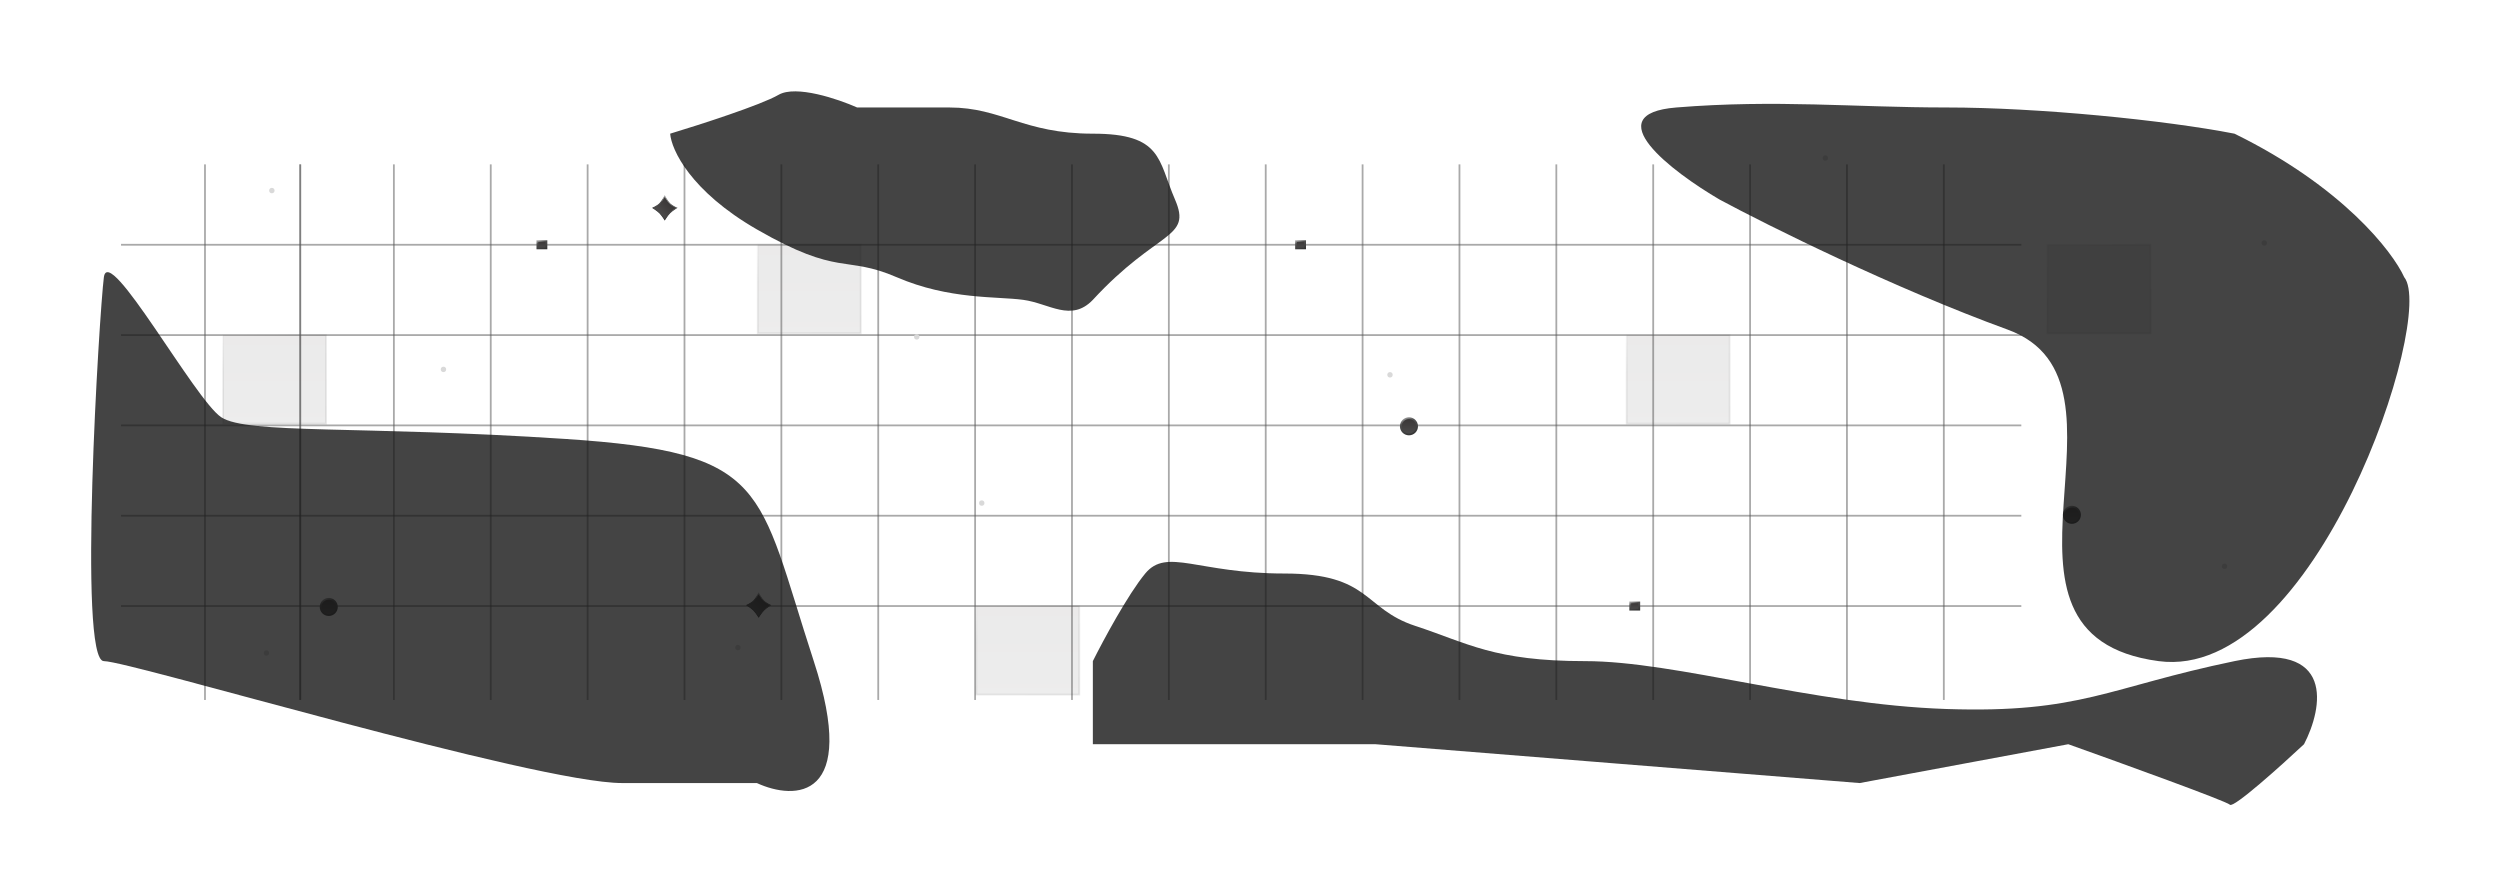 <svg width="1384" height="496" viewBox="0 0 1384 496" fill="none" xmlns="http://www.w3.org/2000/svg">
<path d="M113.478 91V387.5" stroke="#555555" stroke-opacity="0.5"/>
<path d="M166.212 91V387.5" stroke="#555555" stroke-opacity="0.5"/>
<path d="M166.212 91V387.5" stroke="#555555" stroke-opacity="0.5"/>
<path d="M218.052 91V387.5" stroke="#555555" stroke-opacity="0.5"/>
<path d="M271.68 91V387.5" stroke="#555555" stroke-opacity="0.5"/>
<path d="M325.308 91V387.5" stroke="#555555" stroke-opacity="0.5"/>
<path d="M378.936 91V387.5" stroke="#555555" stroke-opacity="0.5"/>
<path d="M432.563 91V387.5" stroke="#555555" stroke-opacity="0.5"/>
<path d="M486.191 91V387.5" stroke="#555555" stroke-opacity="0.5"/>
<path d="M539.819 91V387.5" stroke="#555555" stroke-opacity="0.5"/>
<path d="M593.446 91V387.5" stroke="#555555" stroke-opacity="0.5"/>
<path d="M647.074 91V387.5" stroke="#555555" stroke-opacity="0.5"/>
<path d="M700.702 91V387.5" stroke="#555555" stroke-opacity="0.5"/>
<path d="M754.33 91V387.5" stroke="#555555" stroke-opacity="0.5"/>
<path d="M807.958 91V387.5" stroke="#555555" stroke-opacity="0.5"/>
<path d="M861.586 91V387.5" stroke="#555555" stroke-opacity="0.5"/>
<path d="M915.214 91V387.5" stroke="#555555" stroke-opacity="0.5"/>
<path d="M968.842 91V387.5" stroke="#555555" stroke-opacity="0.5"/>
<path d="M1022.47 91V387.5" stroke="#555555" stroke-opacity="0.5"/>
<path d="M1076.1 91V387.5" stroke="#555555" stroke-opacity="0.5"/>
<path d="M67 135.5H1119" stroke="#555555" stroke-opacity="0.5"/>
<path d="M67 185.5H1119" stroke="#555555" stroke-opacity="0.5"/>
<path d="M67 235.5H1119" stroke="#555555" stroke-opacity="0.5"/>
<path d="M67 285.5H1119" stroke="#555555" stroke-opacity="0.5"/>
<path d="M67 335.5H1119" stroke="#555555" stroke-opacity="0.5"/>
<path d="M420 341.596C419.98 341.564 419.959 341.531 419.937 341.495C419.762 341.22 419.515 340.838 419.224 340.412C418.645 339.565 417.885 338.531 417.177 337.823C416.469 337.115 415.435 336.355 414.588 335.776C414.162 335.485 413.78 335.238 413.505 335.063C413.49 335.054 413.476 335.045 413.462 335.037C413.467 335.035 413.471 335.033 413.476 335.031C413.753 334.902 414.137 334.717 414.565 334.488C415.415 334.033 416.459 333.394 417.177 332.677C417.891 331.962 418.655 330.795 419.233 329.825C419.523 329.336 419.771 328.891 419.945 328.568C419.964 328.533 419.983 328.499 420 328.466C420.017 328.499 420.036 328.533 420.055 328.568C420.229 328.891 420.477 329.336 420.767 329.825C421.345 330.795 422.109 331.962 422.823 332.677C423.541 333.394 424.585 334.033 425.435 334.488C425.863 334.717 426.247 334.902 426.524 335.031C426.529 335.033 426.533 335.035 426.538 335.037C426.524 335.045 426.51 335.054 426.495 335.063C426.22 335.238 425.838 335.485 425.412 335.776C424.565 336.355 423.531 337.115 422.823 337.823C422.115 338.531 421.355 339.565 420.776 340.412C420.485 340.838 420.238 341.22 420.063 341.495C420.041 341.531 420.02 341.564 420 341.596Z" fill="url(#paint0_linear_1052_2855)" stroke="url(#paint1_linear_1052_2855)" stroke-width="0.5"/>
<rect opacity="0.1" x="123.5" y="185.5" width="57" height="49" fill="url(#paint2_linear_1052_2855)" stroke="url(#paint3_linear_1052_2855)"/>
<rect opacity="0.1" x="900.5" y="185.5" width="57" height="49" fill="url(#paint4_linear_1052_2855)" stroke="url(#paint5_linear_1052_2855)"/>
<rect opacity="0.1" x="540.5" y="335.5" width="57" height="49" fill="url(#paint6_linear_1052_2855)" stroke="url(#paint7_linear_1052_2855)"/>
<rect x="717.5" y="133.5" width="5" height="4" fill="url(#paint8_linear_1052_2855)" stroke="url(#paint9_linear_1052_2855)"/>
<rect x="297.5" y="133.5" width="5" height="4" fill="url(#paint10_linear_1052_2855)" stroke="url(#paint11_linear_1052_2855)"/>
<rect x="902.5" y="333.5" width="5" height="4" fill="url(#paint12_linear_1052_2855)" stroke="url(#paint13_linear_1052_2855)"/>
<rect opacity="0.1" x="419.5" y="135.5" width="57" height="49" fill="url(#paint14_linear_1052_2855)" stroke="url(#paint15_linear_1052_2855)"/>
<rect opacity="0.1" x="1133.5" y="135.5" width="57" height="49" fill="url(#paint16_linear_1052_2855)" stroke="url(#paint17_linear_1052_2855)"/>
<circle cx="182" cy="336" r="4.5" fill="url(#paint18_linear_1052_2855)" stroke="url(#paint19_linear_1052_2855)"/>
<circle cx="780" cy="236" r="4.5" fill="url(#paint20_linear_1052_2855)" stroke="url(#paint21_linear_1052_2855)"/>
<circle cx="1147" cy="285" r="4.5" fill="url(#paint22_linear_1052_2855)" stroke="url(#paint23_linear_1052_2855)"/>
<circle cx="1231.5" cy="313.5" r="1.5" fill="#D9D9D9"/>
<circle cx="1253.5" cy="134.5" r="1.5" fill="#D9D9D9"/>
<circle cx="1010.5" cy="87.5" r="1.5" fill="#D9D9D9"/>
<circle cx="769.5" cy="207.5" r="1.5" fill="#D9D9D9"/>
<circle cx="507.5" cy="186.5" r="1.5" fill="#D9D9D9"/>
<circle cx="543.5" cy="278.5" r="1.5" fill="#D9D9D9"/>
<circle cx="245.5" cy="204.5" r="1.5" fill="#D9D9D9"/>
<circle cx="408.5" cy="358.5" r="1.5" fill="#D9D9D9"/>
<circle cx="147.5" cy="361.5" r="1.5" fill="#D9D9D9"/>
<circle cx="150.5" cy="105.5" r="1.5" fill="#D9D9D9"/>
<g filter="url(#filter0_f_1052_2855)">
<path d="M450.5 366C475.7 443.2 440 443.167 419 433.5H344.5C296.5 433.5 72 366 57.5 366C43 366 55 173 57.5 153.5C60 134 108 221.5 122.5 231C137 240.5 199.5 235.5 313 243C426.5 250.5 419 269.5 450.5 366Z" fill="#161616" fill-opacity="0.8"/>
<path d="M1195 366C1281.8 377.6 1348.67 175.333 1331 153.5C1324.5 139.167 1296.6 103.2 1237 74C1198.5 66.5 1128.5 59.5 1077.5 59.5C1026.5 59.5 983.5 55 928 59.5C883.599 63.1 925.5 95 952 110.5C978.666 124.833 1047.9 159.3 1111.5 182.5C1191 211.5 1086.5 351.5 1195 366Z" fill="#161616" fill-opacity="0.8"/>
<path d="M419 127C382.2 105.8 371.666 82.833 371 74C387 69.166 421.4 58.1 431 52.5C440.599 46.9 463.999 54.833 474.5 59.5H525.5C554.5 59.5 566.5 74 605 74C643.5 74 641 88.5 650.5 110.5C660 132.5 641 127 605 166C593 178.5 581 168 566.5 166C552 164 525.5 166 496.5 153.5C467.5 141 465 153.5 419 127Z" fill="#161616" fill-opacity="0.8"/>
<path d="M1237 366C1293 354.4 1286 391.833 1275.5 412C1262.67 424 1236.5 447.5 1234.5 445.5C1232.5 443.5 1174 422.333 1145 412L1029.5 433.5L761.5 412H605V366C610.666 354.667 624.4 329.1 634 317.5C646 303 663 317.5 711 317.5C759 317.5 754.5 337 783.5 346.5C812.5 356 827 366 877.5 366C928 366 1003 390 1077.5 392.5C1152 395 1167 380.5 1237 366Z" fill="#161616" fill-opacity="0.8"/>
</g>
<path d="M368 121.667C367.98 121.635 367.959 121.602 367.937 121.566C367.762 121.291 367.515 120.909 367.224 120.483C366.645 119.636 365.885 118.602 365.177 117.894C364.469 117.187 363.435 116.426 362.588 115.847C362.162 115.556 361.78 115.309 361.505 115.134C361.49 115.125 361.476 115.116 361.462 115.108C361.467 115.106 361.471 115.104 361.476 115.102C361.753 114.973 362.137 114.788 362.565 114.559C363.415 114.104 364.459 113.465 365.177 112.748C365.891 112.033 366.655 110.867 367.233 109.896C367.523 109.407 367.771 108.962 367.945 108.639C367.964 108.604 367.983 108.57 368 108.537C368.017 108.57 368.036 108.604 368.055 108.639C368.229 108.962 368.477 109.407 368.767 109.896C369.345 110.867 370.109 112.033 370.823 112.748C371.541 113.465 372.585 114.104 373.435 114.559C373.863 114.788 374.247 114.973 374.524 115.102C374.529 115.104 374.533 115.106 374.538 115.108C374.524 115.116 374.51 115.125 374.495 115.134C374.22 115.309 373.838 115.556 373.412 115.847C372.565 116.426 371.531 117.187 370.823 117.894C370.115 118.602 369.355 119.636 368.776 120.483C368.485 120.909 368.238 121.291 368.063 121.566C368.041 121.602 368.02 121.635 368 121.667Z" fill="url(#paint24_linear_1052_2855)" stroke="url(#paint25_linear_1052_2855)" stroke-width="0.5"/>
<defs>
<filter id="filter0_f_1052_2855" x="0.463" y="0.574" width="1383.38" height="495.046" filterUnits="userSpaceOnUse" color-interpolation-filters="sRGB">
<feFlood flood-opacity="0" result="BackgroundImageFix"/>
<feBlend mode="normal" in="SourceGraphic" in2="BackgroundImageFix" result="shape"/>
<feGaussianBlur stdDeviation="25" result="effect1_foregroundBlur_1052_2855"/>
</filter>
<linearGradient id="paint0_linear_1052_2855" x1="423.536" y1="331.464" x2="416.464" y2="338.536" gradientUnits="userSpaceOnUse">
<stop stop-color="#373434"/>
<stop offset="1" stop-color="#4E4D4D"/>
</linearGradient>
<linearGradient id="paint1_linear_1052_2855" x1="418.5" y1="340.5" x2="423" y2="330" gradientUnits="userSpaceOnUse">
<stop stop-color="#333333"/>
<stop offset="0.715" stop-color="#515151"/>
<stop offset="1" stop-color="#AAAAAA"/>
</linearGradient>
<linearGradient id="paint2_linear_1052_2855" x1="152" y1="185" x2="152" y2="235" gradientUnits="userSpaceOnUse">
<stop stop-color="#373434"/>
<stop offset="1" stop-color="#4E4D4D"/>
</linearGradient>
<linearGradient id="paint3_linear_1052_2855" x1="168.405" y1="234.749" x2="149.446" y2="179.768" gradientUnits="userSpaceOnUse">
<stop stop-color="#333333"/>
<stop offset="0.715" stop-color="#515151"/>
<stop offset="1" stop-color="#AAAAAA"/>
</linearGradient>
<linearGradient id="paint4_linear_1052_2855" x1="929" y1="185" x2="929" y2="235" gradientUnits="userSpaceOnUse">
<stop stop-color="#373434"/>
<stop offset="1" stop-color="#4E4D4D"/>
</linearGradient>
<linearGradient id="paint5_linear_1052_2855" x1="945.405" y1="234.749" x2="926.446" y2="179.768" gradientUnits="userSpaceOnUse">
<stop stop-color="#333333"/>
<stop offset="0.715" stop-color="#515151"/>
<stop offset="1" stop-color="#AAAAAA"/>
</linearGradient>
<linearGradient id="paint6_linear_1052_2855" x1="569" y1="335" x2="569" y2="385" gradientUnits="userSpaceOnUse">
<stop stop-color="#373434"/>
<stop offset="1" stop-color="#4E4D4D"/>
</linearGradient>
<linearGradient id="paint7_linear_1052_2855" x1="585.405" y1="384.749" x2="566.446" y2="329.768" gradientUnits="userSpaceOnUse">
<stop stop-color="#333333"/>
<stop offset="0.715" stop-color="#515151"/>
<stop offset="1" stop-color="#AAAAAA"/>
</linearGradient>
<linearGradient id="paint8_linear_1052_2855" x1="720" y1="133" x2="720" y2="138" gradientUnits="userSpaceOnUse">
<stop stop-color="#373434"/>
<stop offset="1" stop-color="#4E4D4D"/>
</linearGradient>
<linearGradient id="paint9_linear_1052_2855" x1="721.697" y1="137.975" x2="719.851" y2="132.438" gradientUnits="userSpaceOnUse">
<stop stop-color="#333333"/>
<stop offset="0.715" stop-color="#515151"/>
<stop offset="1" stop-color="#AAAAAA"/>
</linearGradient>
<linearGradient id="paint10_linear_1052_2855" x1="300" y1="133" x2="300" y2="138" gradientUnits="userSpaceOnUse">
<stop stop-color="#373434"/>
<stop offset="1" stop-color="#4E4D4D"/>
</linearGradient>
<linearGradient id="paint11_linear_1052_2855" x1="301.697" y1="137.975" x2="299.851" y2="132.438" gradientUnits="userSpaceOnUse">
<stop stop-color="#333333"/>
<stop offset="0.715" stop-color="#515151"/>
<stop offset="1" stop-color="#AAAAAA"/>
</linearGradient>
<linearGradient id="paint12_linear_1052_2855" x1="905" y1="333" x2="905" y2="338" gradientUnits="userSpaceOnUse">
<stop stop-color="#373434"/>
<stop offset="1" stop-color="#4E4D4D"/>
</linearGradient>
<linearGradient id="paint13_linear_1052_2855" x1="906.697" y1="337.975" x2="904.851" y2="332.438" gradientUnits="userSpaceOnUse">
<stop stop-color="#333333"/>
<stop offset="0.715" stop-color="#515151"/>
<stop offset="1" stop-color="#AAAAAA"/>
</linearGradient>
<linearGradient id="paint14_linear_1052_2855" x1="448" y1="135" x2="448" y2="185" gradientUnits="userSpaceOnUse">
<stop stop-color="#373434"/>
<stop offset="1" stop-color="#4E4D4D"/>
</linearGradient>
<linearGradient id="paint15_linear_1052_2855" x1="464.405" y1="184.749" x2="445.446" y2="129.768" gradientUnits="userSpaceOnUse">
<stop stop-color="#333333"/>
<stop offset="0.715" stop-color="#515151"/>
<stop offset="1" stop-color="#AAAAAA"/>
</linearGradient>
<linearGradient id="paint16_linear_1052_2855" x1="1162" y1="135" x2="1162" y2="185" gradientUnits="userSpaceOnUse">
<stop stop-color="#373434"/>
<stop offset="1" stop-color="#4E4D4D"/>
</linearGradient>
<linearGradient id="paint17_linear_1052_2855" x1="1178.4" y1="184.749" x2="1159.45" y2="129.768" gradientUnits="userSpaceOnUse">
<stop stop-color="#333333"/>
<stop offset="0.715" stop-color="#515151"/>
<stop offset="1" stop-color="#AAAAAA"/>
</linearGradient>
<linearGradient id="paint18_linear_1052_2855" x1="182" y1="331" x2="182" y2="341" gradientUnits="userSpaceOnUse">
<stop stop-color="#373434"/>
<stop offset="1" stop-color="#4E4D4D"/>
</linearGradient>
<linearGradient id="paint19_linear_1052_2855" x1="184.828" y1="340.95" x2="180.586" y2="330.343" gradientUnits="userSpaceOnUse">
<stop stop-color="#333333"/>
<stop offset="0.715" stop-color="#515151"/>
<stop offset="1" stop-color="#AAAAAA"/>
</linearGradient>
<linearGradient id="paint20_linear_1052_2855" x1="780" y1="231" x2="780" y2="241" gradientUnits="userSpaceOnUse">
<stop stop-color="#373434"/>
<stop offset="1" stop-color="#4E4D4D"/>
</linearGradient>
<linearGradient id="paint21_linear_1052_2855" x1="782.828" y1="240.95" x2="778.586" y2="230.343" gradientUnits="userSpaceOnUse">
<stop stop-color="#333333"/>
<stop offset="0.715" stop-color="#515151"/>
<stop offset="1" stop-color="#AAAAAA"/>
</linearGradient>
<linearGradient id="paint22_linear_1052_2855" x1="1147" y1="280" x2="1147" y2="290" gradientUnits="userSpaceOnUse">
<stop stop-color="#373434"/>
<stop offset="1" stop-color="#4E4D4D"/>
</linearGradient>
<linearGradient id="paint23_linear_1052_2855" x1="1149.83" y1="289.95" x2="1145.59" y2="279.343" gradientUnits="userSpaceOnUse">
<stop stop-color="#333333"/>
<stop offset="0.715" stop-color="#515151"/>
<stop offset="1" stop-color="#AAAAAA"/>
</linearGradient>
<linearGradient id="paint24_linear_1052_2855" x1="371.536" y1="111.536" x2="364.464" y2="118.607" gradientUnits="userSpaceOnUse">
<stop stop-color="#373434"/>
<stop offset="1" stop-color="#4E4D4D"/>
</linearGradient>
<linearGradient id="paint25_linear_1052_2855" x1="366.5" y1="120.571" x2="371" y2="110.071" gradientUnits="userSpaceOnUse">
<stop stop-color="#333333"/>
<stop offset="0.715" stop-color="#515151"/>
<stop offset="1" stop-color="#AAAAAA"/>
</linearGradient>
</defs>
</svg>
